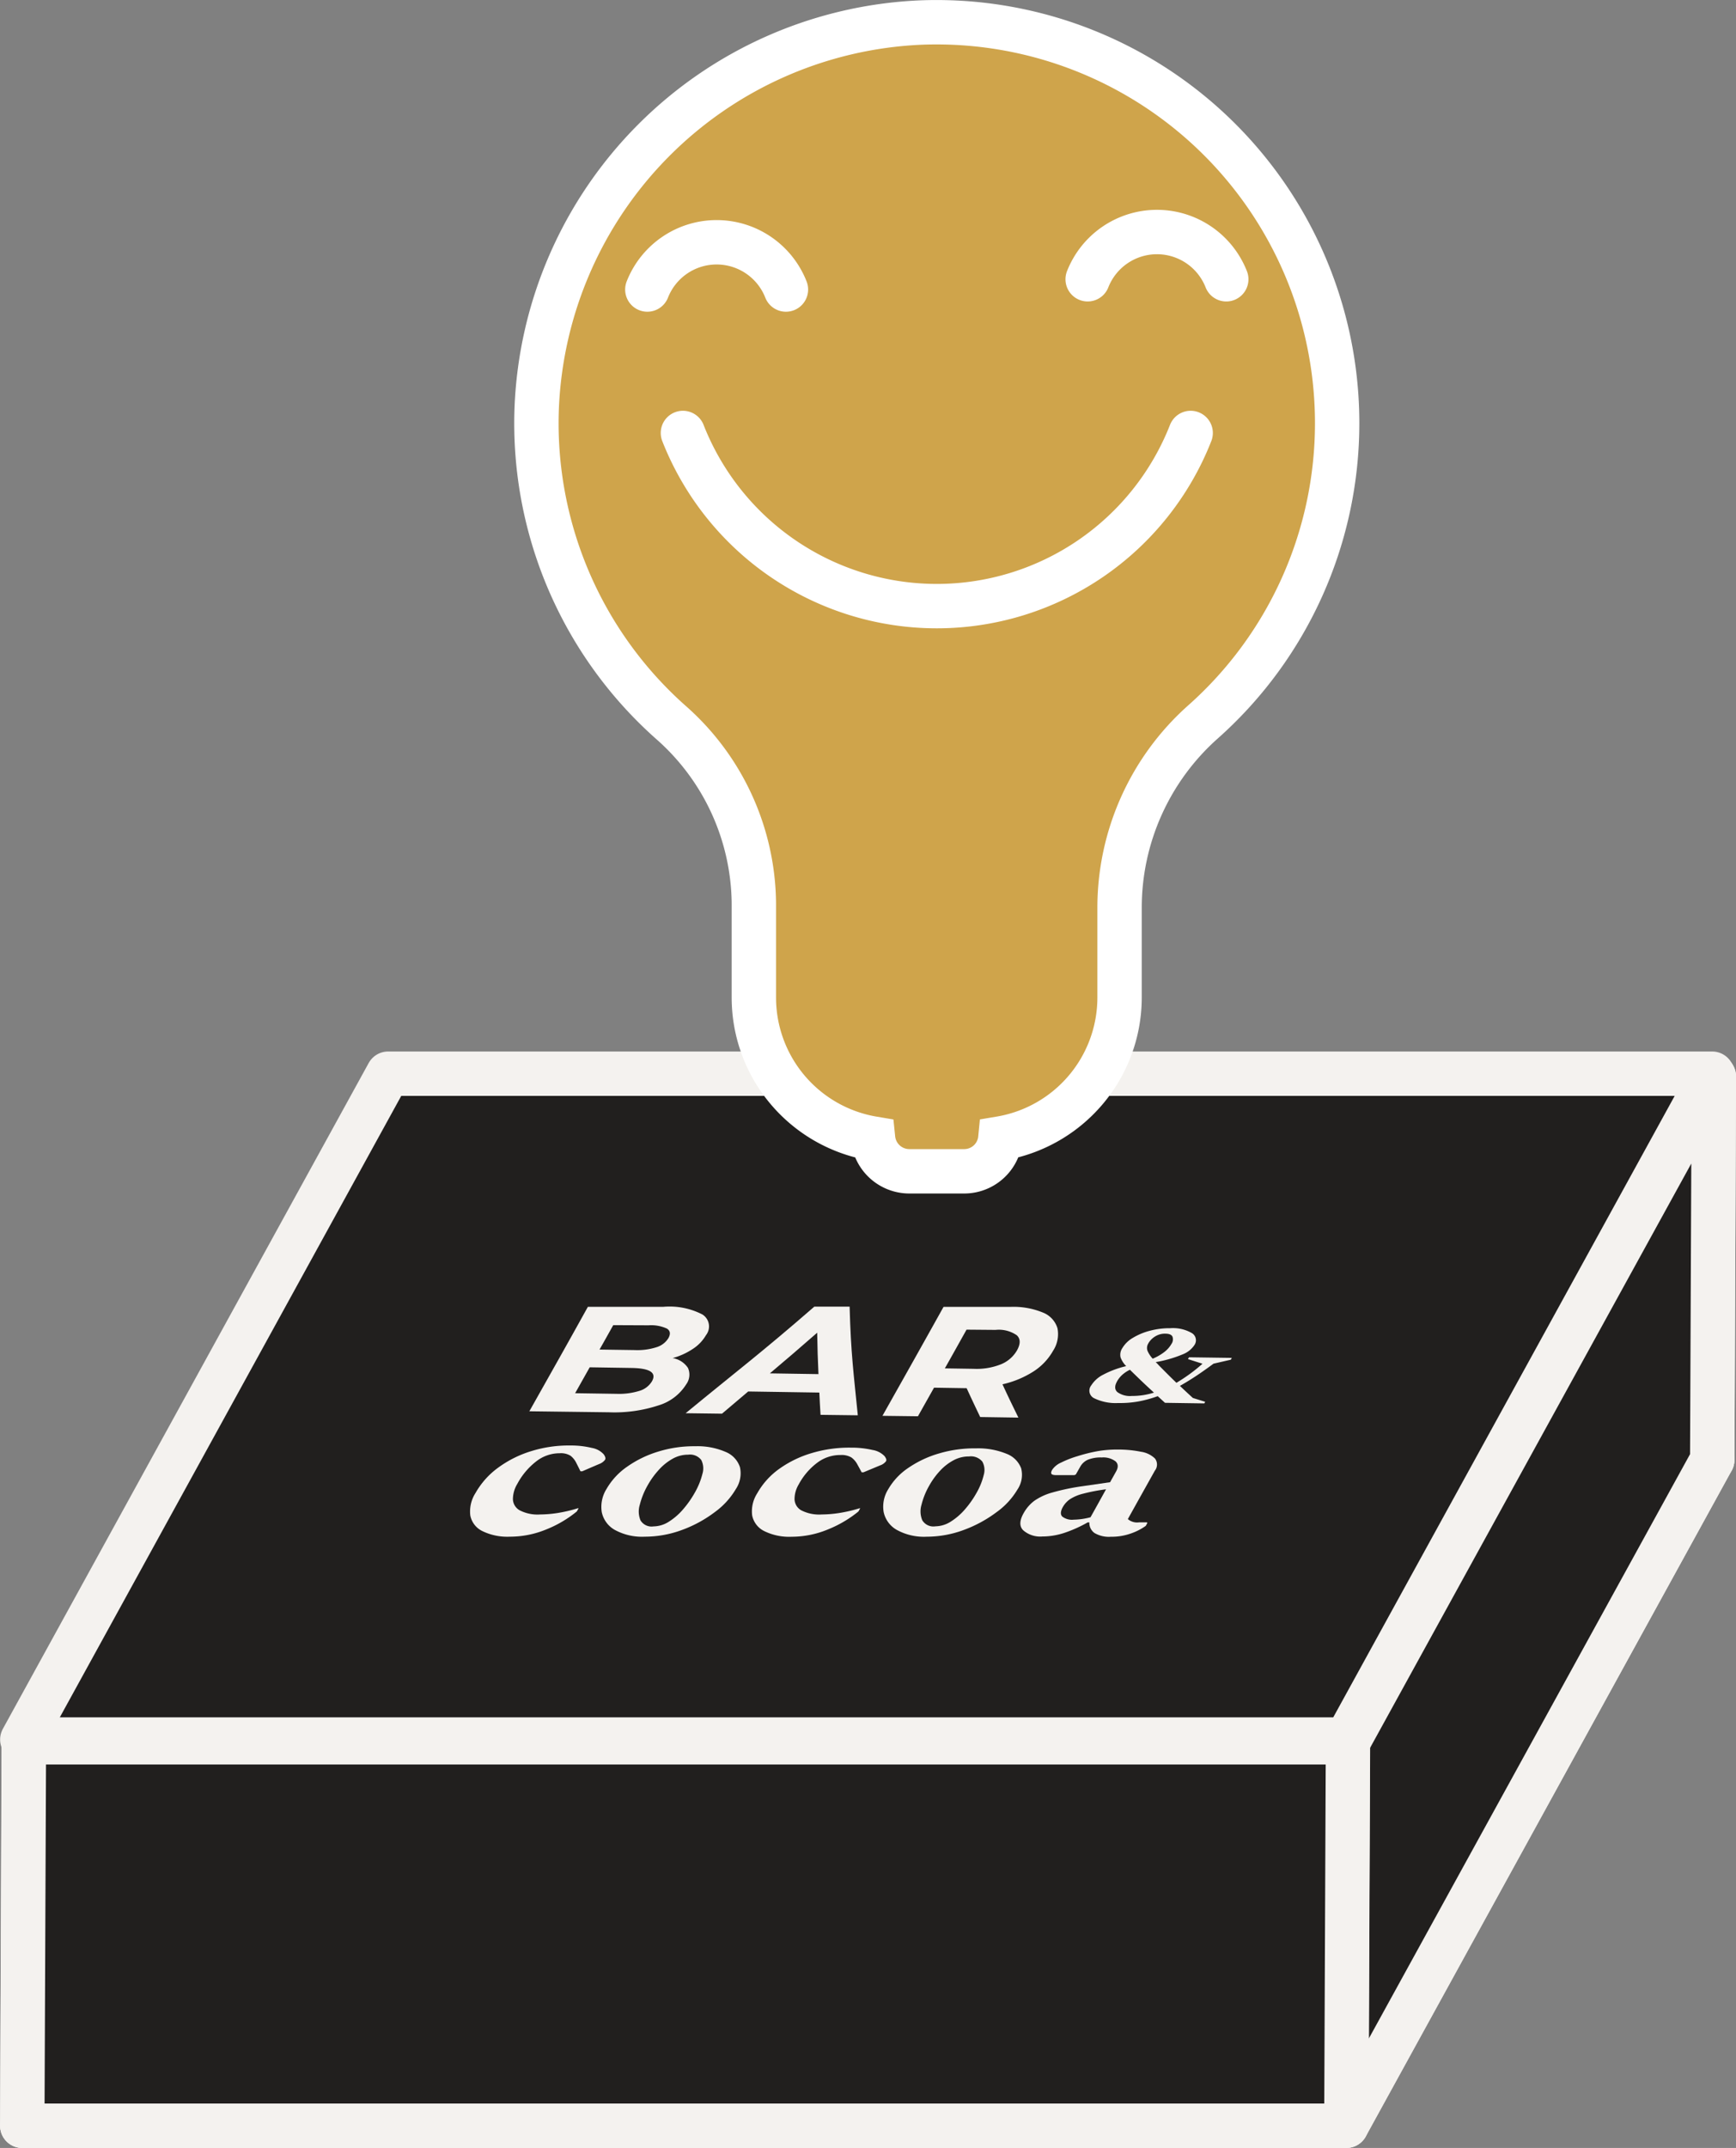 <svg xmlns="http://www.w3.org/2000/svg" width="78.259" height="96.757" viewBox="0 0 78.259 96.757">
  <rect x="0" y="0" width="78.259" height="96.757" fill="#808080" stroke="none"/>
  <g id="Group_184" data-name="Group 184" transform="translate(415.005 107.953)">
    <g id="Group_181" data-name="Group 181" transform="translate(-414.004 -59.587)">
      <g id="Group_175" data-name="Group 175" transform="translate(0 0)">
        <path id="Path_145" data-name="Path 145" d="M-337.819,39.24h-59.689L-414,69.235h59.689Z" transform="translate(414.004 -21.844)" fill="#211f1e" stroke="#f4f2ef" stroke-linecap="round" stroke-linejoin="round" stroke-width="2"/>
        <path id="Path_146" data-name="Path 146" d="M-376.764,17.522l.073-17.272H-317l-.073,17.272Z" transform="translate(393.261 -0.126)" fill="#211f1e" stroke="#f4f2ef" stroke-linecap="round" stroke-linejoin="round" stroke-width="2"/>
        <path id="Path_147" data-name="Path 147" d="M-397.508,17.522l.073-17.272-16.5,29.994L-414,47.517Z" transform="translate(414.004 -0.126)" fill="#211f1e" stroke="#f4f2ef" stroke-linecap="round" stroke-linejoin="round" stroke-width="2"/>
        <path id="Path_148" data-name="Path 148" d="M-262.765,17.522l.073-17.272-16.5,29.994-.073,17.272Z" transform="translate(338.951 -0.126)" fill="#211f1e" stroke="#f4f2ef" stroke-linecap="round" stroke-linejoin="round" stroke-width="2"/>
        <path id="Path_149" data-name="Path 149" d="M-414,85.232l.073-17.272h59.689l-.073,17.272Z" transform="translate(414.004 -37.841)" fill="#211f1e" stroke="#f4f2ef" stroke-linecap="round" stroke-linejoin="round" stroke-width="2"/>
        <path id="Path_150" data-name="Path 150" d="M-337.819-.031h-59.689L-414,29.963h59.689Z" transform="translate(414.004 0.031)" fill="#211f1e" stroke="#f4f2ef" stroke-linecap="round" stroke-linejoin="round" stroke-width="2"/>
      </g>
      <g id="Group_180" data-name="Group 180" transform="translate(20.183 10.501)">
        <g id="Group_179" data-name="Group 179">
          <g id="Group_176" data-name="Group 176" transform="translate(0 6.245)">
            <path id="Path_151" data-name="Path 151" d="M-366.649,41.88a2.564,2.564,0,0,1-1.24-.255.992.992,0,0,1-.538-.7,1.539,1.539,0,0,1,.237-1.016,3.6,3.6,0,0,1,1.026-1.143,4.979,4.979,0,0,1,1.492-.742,5.7,5.7,0,0,1,1.75-.252,4,4,0,0,1,.977.11.929.929,0,0,1,.534.29c.072.1.093.183.06.242a.577.577,0,0,1-.268.193c-.3.129-.454.194-.757.326h-.085c-.08-.163-.12-.243-.2-.4a.911.911,0,0,0-.249-.3.836.836,0,0,0-.487-.112,1.709,1.709,0,0,0-1.054.364,3.169,3.169,0,0,0-.855,1.013,1.354,1.354,0,0,0-.2.684.594.594,0,0,0,.3.507,1.753,1.753,0,0,0,.928.19,5.312,5.312,0,0,0,.769-.063,6.539,6.539,0,0,0,.927-.216h.037l-.08.143a5.212,5.212,0,0,1-1.374.809A4.3,4.3,0,0,1-366.649,41.88Z" transform="translate(368.444 -37.77)" fill="#f4f2ef"/>
            <path id="Path_152" data-name="Path 152" d="M-353.113,41.932a2.557,2.557,0,0,1-1.358-.308,1.2,1.2,0,0,1-.584-.8,1.522,1.522,0,0,1,.216-1.044,3.1,3.1,0,0,1,.927-1,4.9,4.9,0,0,1,1.41-.683,5.448,5.448,0,0,1,1.663-.239,3.188,3.188,0,0,1,1.377.259,1.121,1.121,0,0,1,.637.684,1.28,1.28,0,0,1-.185.986,3.444,3.444,0,0,1-.945,1.035,5.653,5.653,0,0,1-1.464.8A4.825,4.825,0,0,1-353.113,41.932Zm.392-.463a1.318,1.318,0,0,0,.7-.218,2.836,2.836,0,0,0,.646-.567,4.5,4.5,0,0,0,.508-.724,3.328,3.328,0,0,0,.349-.852.838.838,0,0,0-.05-.629.639.639,0,0,0-.592-.241,1.415,1.415,0,0,0-.7.183,2.423,2.423,0,0,0-.622.5,3.725,3.725,0,0,0-.5.691,3.488,3.488,0,0,0-.359.885,1.036,1.036,0,0,0,.033.7A.584.584,0,0,0-352.721,41.469Z" transform="translate(360.998 -37.822)" fill="#f4f2ef"/>
            <path id="Path_153" data-name="Path 153" d="M-337.965,42a2.537,2.537,0,0,1-1.239-.258,1.006,1.006,0,0,1-.538-.7,1.5,1.5,0,0,1,.228-1,3.4,3.4,0,0,1,1-1.106,4.9,4.9,0,0,1,1.474-.71,5.882,5.882,0,0,1,1.744-.24,4.224,4.224,0,0,1,.98.105.967.967,0,0,1,.541.277c.075.1.1.175.066.231a.556.556,0,0,1-.263.185l-.75.312h-.085c-.084-.156-.126-.233-.211-.387a.915.915,0,0,0-.256-.284.884.884,0,0,0-.49-.107,1.717,1.717,0,0,0-1.045.348,2.974,2.974,0,0,0-.834.975,1.293,1.293,0,0,0-.189.667.594.594,0,0,0,.3.5,1.768,1.768,0,0,0,.928.188,5.3,5.3,0,0,0,.769-.063,6.525,6.525,0,0,0,.926-.214h.037l-.079.142a5.293,5.293,0,0,1-1.373.808A4.284,4.284,0,0,1-337.965,42Z" transform="translate(352.466 -37.887)" fill="#f4f2ef"/>
            <path id="Path_154" data-name="Path 154" d="M-324.429,42.05a2.534,2.534,0,0,1-1.356-.311,1.216,1.216,0,0,1-.585-.8,1.473,1.473,0,0,1,.205-1.025,2.917,2.917,0,0,1,.907-.964,4.806,4.806,0,0,1,1.393-.653,5.621,5.621,0,0,1,1.657-.227,3.376,3.376,0,0,1,1.383.247,1.127,1.127,0,0,1,.654.653,1.18,1.18,0,0,1-.166.952,3.369,3.369,0,0,1-.933,1.015,5.763,5.763,0,0,1-1.464.8A4.812,4.812,0,0,1-324.429,42.05Zm.394-.468a1.319,1.319,0,0,0,.7-.218,2.835,2.835,0,0,0,.644-.563,4.343,4.343,0,0,0,.5-.711,3.081,3.081,0,0,0,.334-.825.777.777,0,0,0-.066-.6.668.668,0,0,0-.6-.23,1.443,1.443,0,0,0-.7.174,2.316,2.316,0,0,0-.61.476,3.457,3.457,0,0,0-.484.667,3.344,3.344,0,0,0-.348.864,1.033,1.033,0,0,0,.036.692A.585.585,0,0,0-324.035,41.582Z" transform="translate(345.021 -37.939)" fill="#f4f2ef"/>
            <path id="Path_155" data-name="Path 155" d="M-311.435,42.1a1.162,1.162,0,0,1-.869-.284c-.182-.187-.158-.457.035-.787a1.754,1.754,0,0,1,.47-.536,2.641,2.641,0,0,1,.808-.373,10.013,10.013,0,0,1,1.357-.284l1.251-.181.269-.481c.108-.193.1-.345-.024-.459a.918.918,0,0,0-.624-.174,1.525,1.525,0,0,0-.619.1.726.726,0,0,0-.346.313l-.2.352-.066.031-.806,0c-.121,0-.2-.019-.226-.055s-.018-.1.031-.185a.93.93,0,0,1,.4-.325,4.446,4.446,0,0,1,.73-.286,7.353,7.353,0,0,1,.957-.236,5.2,5.2,0,0,1,.875-.066,5.158,5.158,0,0,1,1.044.1,1.137,1.137,0,0,1,.629.305.445.445,0,0,1-.007.547c-.447.8-.681,1.217-1.217,2.18a.636.636,0,0,0,.505.147h.354l.021.028-.073.131a2.587,2.587,0,0,1-.645.334,2.591,2.591,0,0,1-.924.156,1.274,1.274,0,0,1-.743-.17.56.56,0,0,1-.23-.477h-.074a5.913,5.913,0,0,1-.983.448A3.17,3.17,0,0,1-311.435,42.1Zm.917-1.319c-.1.186-.112.328-.021.422a.719.719,0,0,0,.515.14,3.121,3.121,0,0,0,.758-.109c.3-.533.435-.782.7-1.259a8.027,8.027,0,0,0-1.045.2,1.926,1.926,0,0,0-.587.25A1.075,1.075,0,0,0-310.517,40.78Z" transform="translate(337.242 -37.999)" fill="#f4f2ef"/>
          </g>
          <g id="Group_177" data-name="Group 177" transform="translate(27.929 0.959)">
            <path id="Path_156" data-name="Path 156" d="M-304.1,29.214A2.212,2.212,0,0,1-305.181,29a.379.379,0,0,1-.134-.58,1.363,1.363,0,0,1,.54-.483,4.308,4.308,0,0,1,1.036-.385,1.085,1.085,0,0,1-.253-.391.533.533,0,0,1,.08-.422,1.316,1.316,0,0,1,.481-.465,2.881,2.881,0,0,1,.773-.319,3.457,3.457,0,0,1,.9-.111,1.705,1.705,0,0,1,.985.223.377.377,0,0,1,.106.541,1.122,1.122,0,0,1-.522.412,5.62,5.62,0,0,1-1.221.352.922.922,0,0,1,.092.089c.029.032.06.065.094.1.3.3.446.451.749.742a7.542,7.542,0,0,0,1.176-.859l-.655-.208.046-.082,1.93.027-.046.082-.777.178c-.271.2-.531.385-.782.551s-.495.315-.734.45c.232.221.349.33.584.544l.556.173-.041.072-1.772-.026-.328-.3a5.348,5.348,0,0,1-.874.239A4.67,4.67,0,0,1-304.1,29.214Zm-.05-.975c-.115.2-.113.362.007.478a.965.965,0,0,0,.655.179,3.211,3.211,0,0,0,1-.151c-.334-.307-.5-.462-.828-.781l-.135-.131-.12-.117a1.447,1.447,0,0,0-.359.24A1.24,1.24,0,0,0-304.153,28.239Zm1.412-1.714a.383.383,0,0,0-.04.338,1.24,1.24,0,0,0,.234.354,2.326,2.326,0,0,0,.516-.295,1.242,1.242,0,0,0,.332-.374.357.357,0,0,0,.045-.319c-.039-.091-.146-.138-.323-.139a.829.829,0,0,0-.46.125A.877.877,0,0,0-302.741,26.525Z" transform="translate(305.395 -25.839)" fill="#f4f2ef"/>
          </g>
          <g id="Group_178" data-name="Group 178" transform="translate(2.679)">
            <path id="Path_157" data-name="Path 157" d="M-355.245,26.425a.741.741,0,0,1-.079.741,2.225,2.225,0,0,1-1.244.946,6.387,6.387,0,0,1-2.251.312l-3.576-.045c1.1-1.954,1.6-2.832,2.639-4.706h3.4a3.222,3.222,0,0,1,1.763.346.635.635,0,0,1,.162.93,1.842,1.842,0,0,1-.59.618,3.147,3.147,0,0,1-.914.416A1.032,1.032,0,0,1-355.245,26.425Zm-3.368-1.926c-.248.444-.371.664-.618,1.1l1.589.023a2.83,2.83,0,0,0,.979-.129.954.954,0,0,0,.541-.416c.1-.186.08-.328-.072-.423a1.7,1.7,0,0,0-.824-.148Zm1.179,2.961a.979.979,0,0,0,.567-.433q.33-.585-.943-.6l-1.864-.029-.657,1.167,1.865.028A3.1,3.1,0,0,0-357.435,27.46Z" transform="translate(362.395 -23.673)" fill="#f4f2ef"/>
            <path id="Path_158" data-name="Path 158" d="M-340.464,27.536l-3.207-.049c-.471.4-.707.6-1.181,1l-1.639-.021c2.309-1.9,3.384-2.7,5.8-4.8h1.592c.058,2.133.182,3.013.369,4.894l-1.68-.021C-340.435,28.141-340.445,27.94-340.464,27.536Zm-.04-.831c-.031-.729-.046-1.1-.057-1.866-.867.76-1.289,1.117-2.133,1.832Z" transform="translate(353.537 -23.673)" fill="#f4f2ef"/>
            <path id="Path_159" data-name="Path 159" d="M-322.057,28.638c-.246-.517-.37-.774-.611-1.3h-.079l-1.391-.022-.725,1.288-1.6-.02c1.046-1.858,1.513-2.682,2.754-4.908h3.015a3.483,3.483,0,0,1,1.465.256,1.107,1.107,0,0,1,.656.706,1.372,1.372,0,0,1-.2,1.018,2.666,2.666,0,0,1-.9.941,4.379,4.379,0,0,1-1.379.567c.281.61.427.905.718,1.5Zm1.659-3.677a1.423,1.423,0,0,0-.966-.248l-1.308-.011c-.411.734-.6,1.076-.978,1.744l1.3.02a2.949,2.949,0,0,0,1.22-.2,1.471,1.471,0,0,0,.732-.63C-320.237,25.347-320.236,25.121-320.4,24.961Z" transform="translate(342.381 -23.673)" fill="#f4f2ef"/>
          </g>
        </g>
      </g>
    </g>
    <g id="Group_183" data-name="Group 183" transform="translate(-390.824 -106.951)">
      <path id="Path_160" data-name="Path 160" d="M-332.577-88.9a17.992,17.992,0,0,1-6.057,13.475,11.2,11.2,0,0,0-3.752,8.371v4.031a6.442,6.442,0,0,1-5.375,6.355A1.636,1.636,0,0,1-349.4-55.19h-2.454a1.643,1.643,0,0,1-1.643-1.475,6.442,6.442,0,0,1-5.375-6.355v-4.227a10.98,10.98,0,0,0-3.752-8.175,18.009,18.009,0,0,1-6.038-14.129,18.114,18.114,0,0,1,17.3-17.386A18.062,18.062,0,0,1-332.577-88.9Z" transform="translate(368.675 106.951)" fill="#cfa44b" stroke="#fff" stroke-width="2" fill-rule="evenodd"/>
      <path id="Path_161" data-name="Path 161" d="M-330.877-65.184a12.3,12.3,0,0,1-11.445,7.8,12.3,12.3,0,0,1-11.444-7.8" transform="translate(360.371 83.686)" fill="none" stroke="#fff" stroke-linecap="round" stroke-width="2" fill-rule="evenodd"/>
      <g id="Group_182" data-name="Group 182" transform="translate(5.001 9.45)">
        <path id="Path_162" data-name="Path 162" d="M-312.578-83.491a3.357,3.357,0,0,1,3.124-2.128,3.358,3.358,0,0,1,3.124,2.128" transform="translate(332.428 85.619)" fill="none" stroke="#fff" stroke-linecap="round" stroke-width="2" fill-rule="evenodd"/>
        <path id="Path_163" data-name="Path 163" d="M-357.387-82.448a3.356,3.356,0,0,1,3.124-2.128,3.357,3.357,0,0,1,3.124,2.128" transform="translate(357.387 85.038)" fill="none" stroke="#fff" stroke-linecap="round" stroke-width="2" fill-rule="evenodd"/>
      </g>
    </g>
  </g>
</svg>
